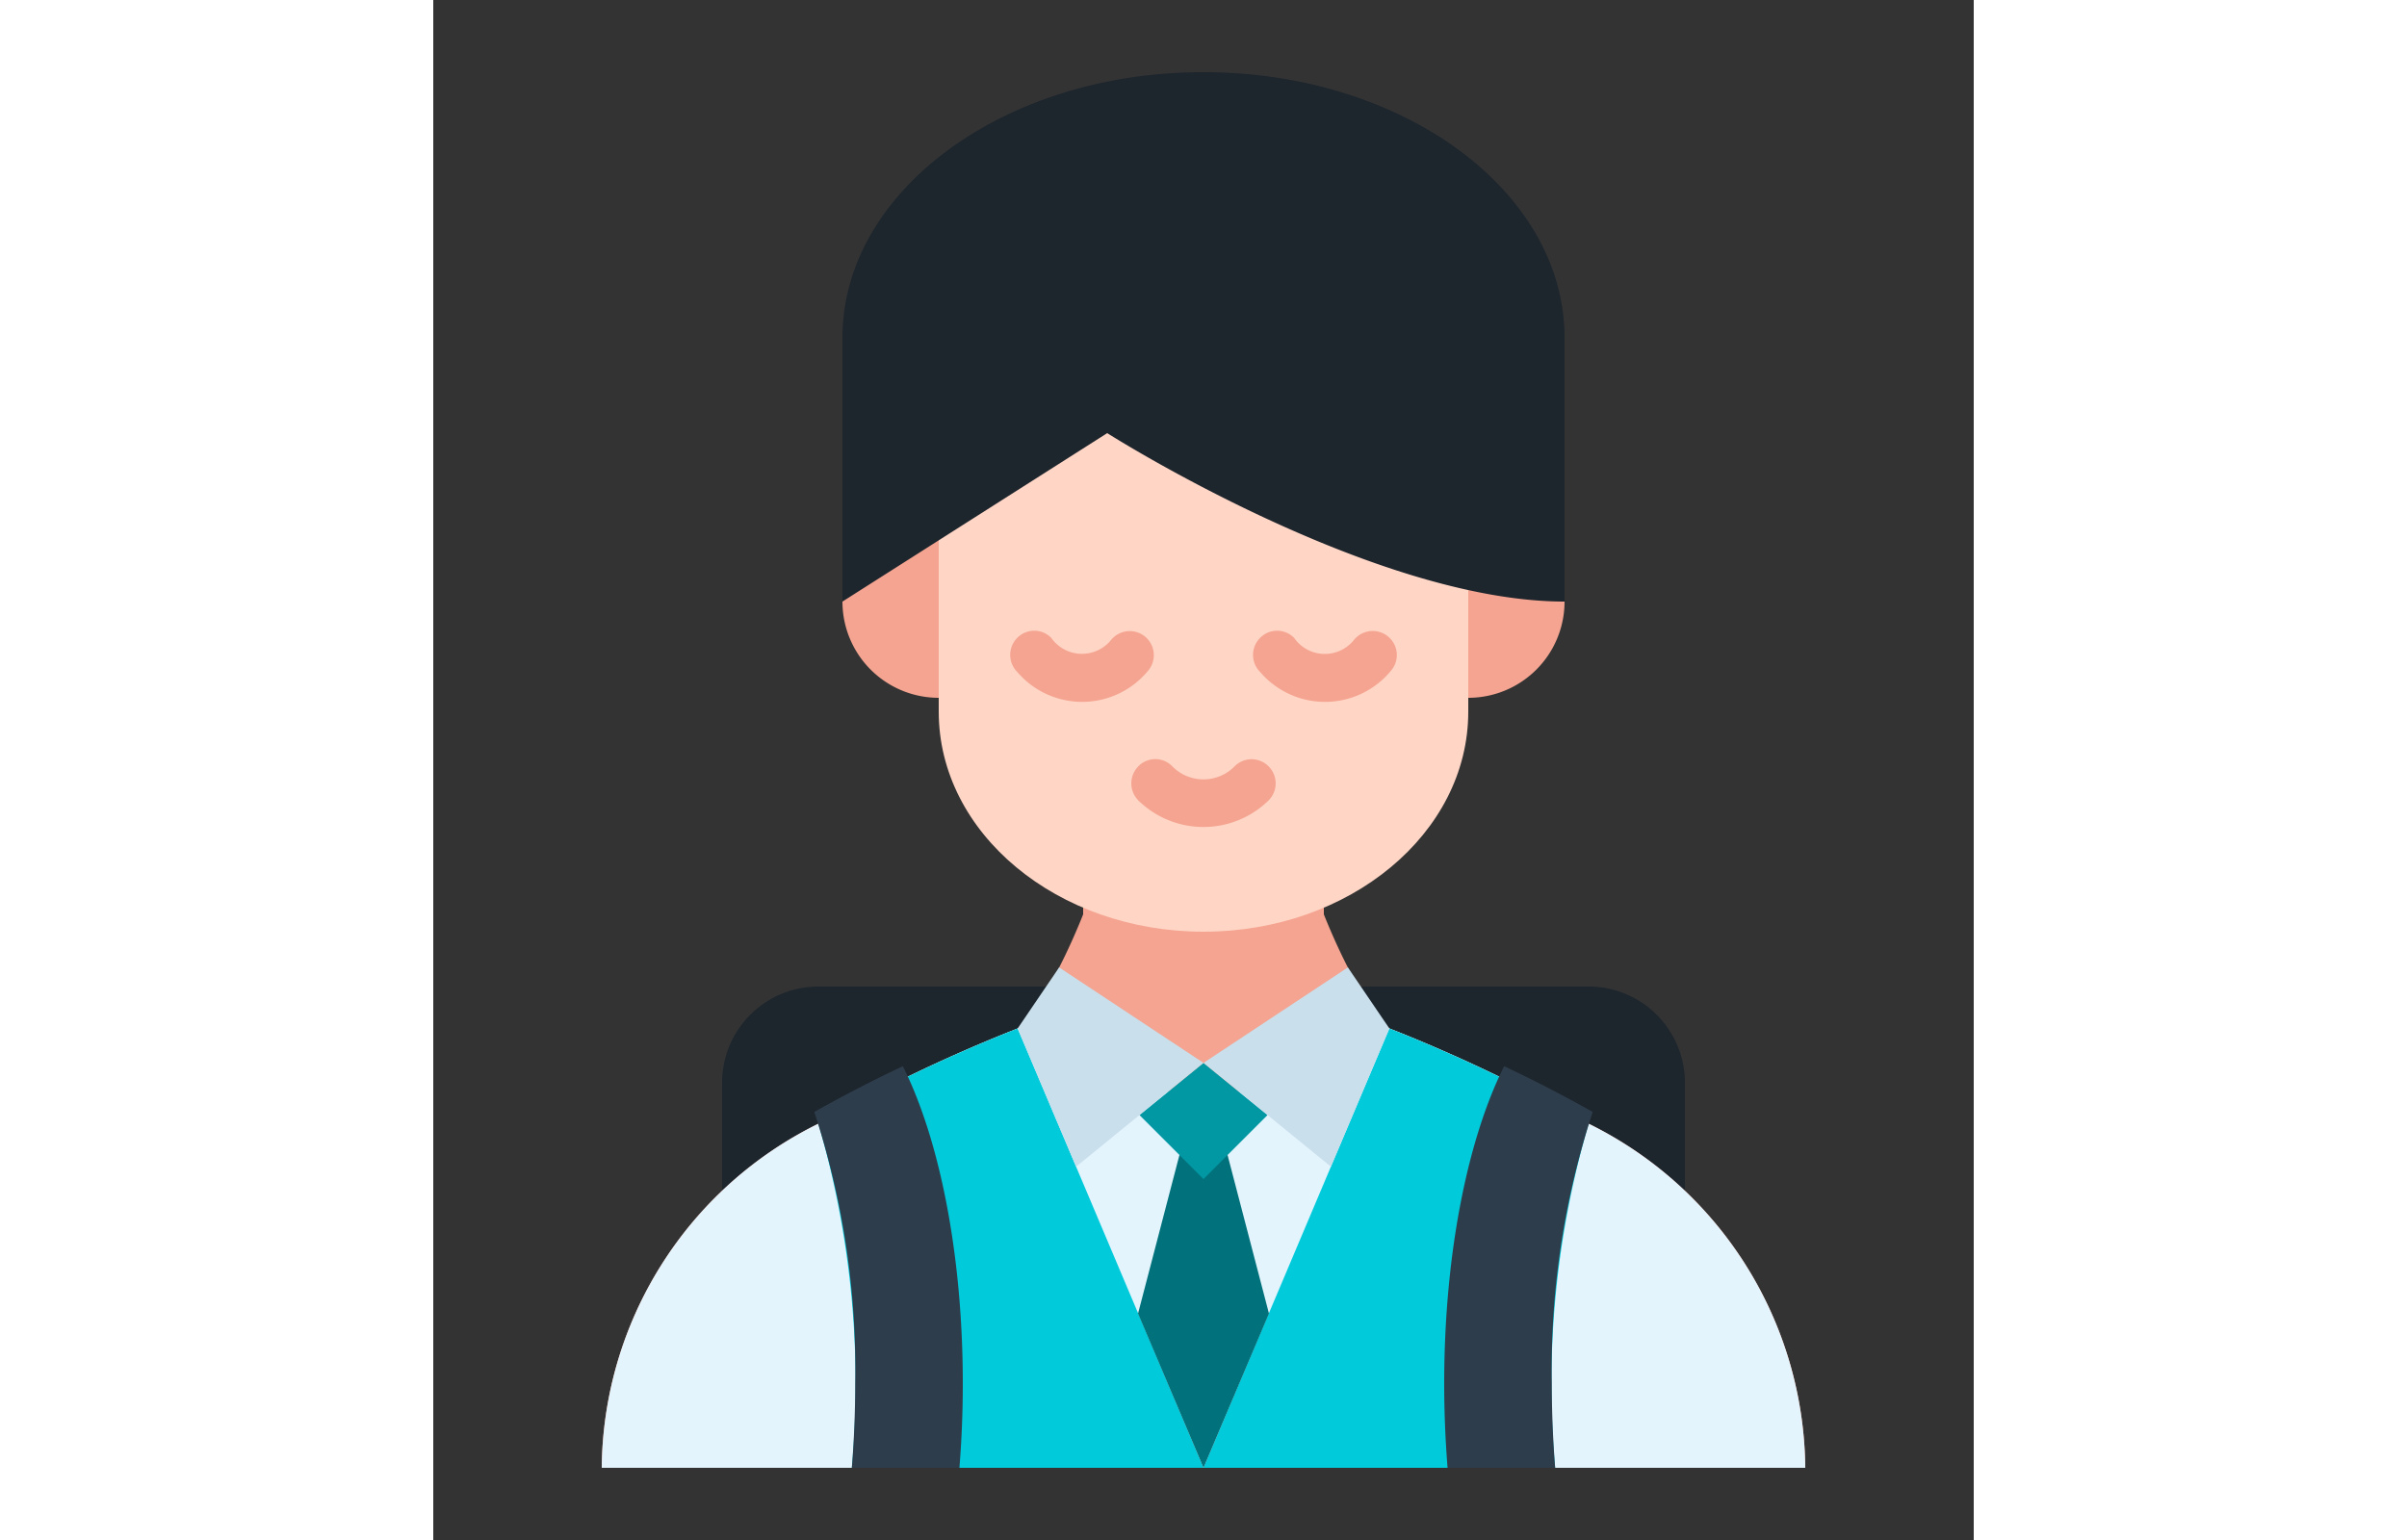 <svg xmlns="http://www.w3.org/2000/svg" viewBox="0 0 64 64" id="student" width="100px"><rect x="0" y="0" width="64" height="64" fill="#333333" stroke="none"/><path fill="#1d252d" d="M16 41h32a4 4 0 0 1 4 4v16H12V45a4 4 0 0 1 4-4Z"></path><path fill="#f4a490" d="M48 46.7a65.247 65.247 0 0 0-8.279-3.96C38.55 41.671 37.418 39.047 37 38v-2H27v2c-.418 1.051-1.55 3.675-2.721 4.744A65.247 65.247 0 0 0 16 46.7 16.094 16.094 0 0 0 7 61h50a16.094 16.094 0 0 0-9-14.3Z"></path><path fill="#e4f4fd" d="M48 46.7a65.125 65.125 0 0 0-8.28-3.96L32 46l-7.72-3.26A65.125 65.125 0 0 0 16 46.7 16.094 16.094 0 0 0 7 61h50a16.094 16.094 0 0 0-9-14.3Z"></path><path fill="#01cadb" d="M48 46.7a65.125 65.125 0 0 0-8.28-3.96L32 46l-7.72-3.26A65.125 65.125 0 0 0 16 46.7 38.671 38.671 0 0 1 17.39 61h29.22A38.671 38.671 0 0 1 48 46.7Z"></path><path fill="#2e3d4c" d="M17.53 57.5c0 1.2-.05 2.37-.14 3.5h4.47c.09-1.13.14-2.3.14-3.5 0-5.39-.98-10.18-2.49-13.19-1.32.62-2.54 1.26-3.68 1.9a34.5 34.5 0 0 1 1.7 11.29Z"></path><path fill="#ffd5c5" d="M21 15v14.578c0 5.049 4.925 9.142 11 9.142s11-4.093 11-9.142V15Z"></path><path fill="#f4a490" d="M43 29a4 4 0 0 0 0-8zm-22 0a4 4 0 0 1 0-8z"></path><path fill="#1d252d" d="M32 3a20.778 20.778 0 0 0-2.88.2C22.21 4.19 17 8.67 17 14.04V25l11-7s11 7 19 7V14.04C47 7.94 40.28 3 32 3Z"></path><path fill="#2e3d4c" d="M46.47 57.5c0 1.2.05 2.37.14 3.5h-4.47c-.09-1.13-.14-2.3-.14-3.5 0-5.39.98-10.18 2.49-13.19 1.32.62 2.54 1.26 3.68 1.9a34.5 34.5 0 0 0-1.7 11.29Z"></path><path fill="#e4f4fd" d="M39.721 42.74h-.001L32 46l-7.72-3.26h-.001l-.001.002L32 61l7.722-18.258-.001-.002z"></path><path fill="#01727b" d="M34.72 54.59 32 61l-2.72-6.41 1.876-7.186h1.688l1.876 7.186z"></path><path fill="#0198a4" d="M34.661 46.339 32 44.172l-2.661 2.167L32 49l2.661-2.661z"></path><path fill="#c9dfeb" d="M37.998 40.204 32 44.172l5.293 4.313 2.429-5.743-1.724-2.538zM26.002 40.204 32 44.172l-5.293 4.313-2.429-5.743 1.724-2.538z"></path><path fill="#f4a490" d="M39.654 26.442a1 1 0 0 0-1.4.149 1.551 1.551 0 0 1-2.489-.081.989.989 0 0 0-1.414 0 1 1 0 0 0 0 1.414 3.545 3.545 0 0 0 5.468-.088.993.993 0 0 0-.165-1.394zm-9.925 1.394a1 1 0 0 0-1.564-1.246 1.557 1.557 0 0 1-2.489-.08.988.988 0 0 0-1.414 0 1 1 0 0 0 0 1.414 3.545 3.545 0 0 0 5.467-.088zm4.971 5.432a1 1 0 0 0 .01-1.414.991.991 0 0 0-1.414-.01 1.815 1.815 0 0 1-2.586.01.98.98 0 0 0-1.414-.01 1.008 1.008 0 0 0-.01 1.414 3.867 3.867 0 0 0 5.414.01z"></path></svg>